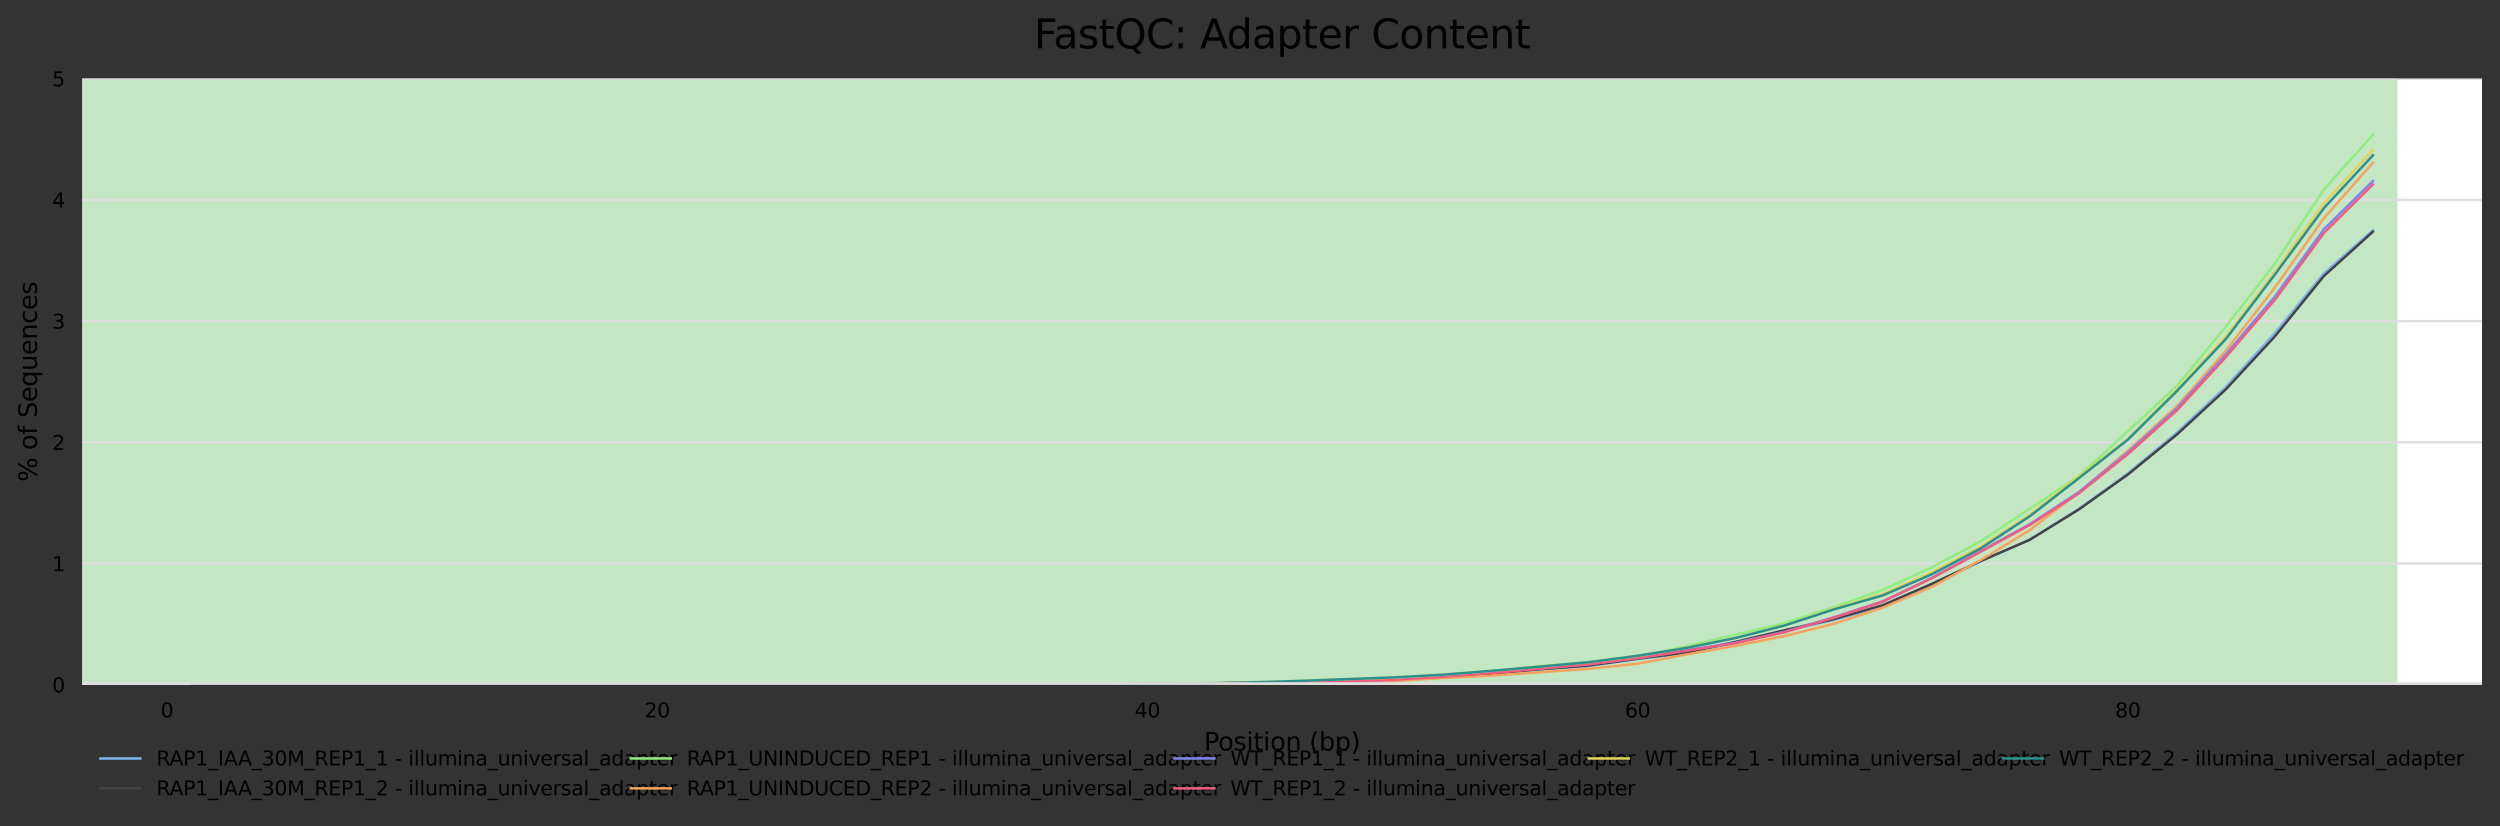 <?xml version="1.0" encoding="utf-8" standalone="no"?>
<!DOCTYPE svg PUBLIC "-//W3C//DTD SVG 1.1//EN"
  "http://www.w3.org/Graphics/SVG/1.1/DTD/svg11.dtd">
<svg xmlns:xlink="http://www.w3.org/1999/xlink" width="1000.358pt" height="330.542pt" viewBox="0 0 1000.358 330.542" xmlns="http://www.w3.org/2000/svg" version="1.1">
 <rect x="0" y="0" width="1000.358" height="330.542" fill="#333333" stroke="none"/>
 <defs>
  <style type="text/css">*{stroke-linejoin: round; stroke-linecap: butt}</style>
 </defs>
 <g id="figure_1">
  <g id="axes_1">
   <g id="patch_1">
    <path d="M 32.968 273.99 
L 993.158 273.99 
L 993.158 31.483 
L 32.968 31.483 
z
" style="fill: #ffffff"/>
   </g>
   <g id="patch_2">
    <path d="M 32.968 -696.039 
L 959.321 -696.039 
L 959.321 -4576.154 
L 32.968 -4576.154 
z
" clip-path="url(#p42fe4c95e1)" style="fill: #e6c3c3"/>
   </g>
   <g id="patch_3">
    <path d="M 32.968 31.483 
L 959.321 31.483 
L 959.321 -696.039 
L 32.968 -696.039 
z
" clip-path="url(#p42fe4c95e1)" style="fill: #e6dcc3"/>
   </g>
   <g id="patch_4">
    <path d="M 32.968 273.99 
L 959.321 273.99 
L 959.321 31.483 
L 32.968 31.483 
z
" clip-path="url(#p42fe4c95e1)" style="fill: #c3e6c3"/>
   </g>
   <g id="matplotlib.axis_1">
    <g id="xtick_1">
     <g id="text_1">
      <!-- 0 -->
      <g transform="translate(64.26 287.069) scale(0.08 -0.08)">
       <defs>
        <path id="DejaVuSans-30" d="M 2034 4250 
Q 1547 4250 1301 3770 
Q 1056 3291 1056 2328 
Q 1056 1369 1301 889 
Q 1547 409 2034 409 
Q 2525 409 2770 889 
Q 3016 1369 3016 2328 
Q 3016 3291 2770 3770 
Q 2525 4250 2034 4250 
z
M 2034 4750 
Q 2819 4750 3233 4129 
Q 3647 3509 3647 2328 
Q 3647 1150 3233 529 
Q 2819 -91 2034 -91 
Q 1250 -91 836 529 
Q 422 1150 422 2328 
Q 422 3509 836 4129 
Q 1250 4750 2034 4750 
z
" transform="scale(0.016)"/>
       </defs>
       <use xlink:href="#DejaVuSans-30"/>
      </g>
     </g>
    </g>
    <g id="xtick_2">
     <g id="text_2">
      <!-- 20 -->
      <g transform="translate(257.873 287.069) scale(0.08 -0.08)">
       <defs>
        <path id="DejaVuSans-32" d="M 1228 531 
L 3431 531 
L 3431 0 
L 469 0 
L 469 531 
Q 828 903 1448 1529 
Q 2069 2156 2228 2338 
Q 2531 2678 2651 2914 
Q 2772 3150 2772 3378 
Q 2772 3750 2511 3984 
Q 2250 4219 1831 4219 
Q 1534 4219 1204 4116 
Q 875 4013 500 3803 
L 500 4441 
Q 881 4594 1212 4672 
Q 1544 4750 1819 4750 
Q 2544 4750 2975 4387 
Q 3406 4025 3406 3419 
Q 3406 3131 3298 2873 
Q 3191 2616 2906 2266 
Q 2828 2175 2409 1742 
Q 1991 1309 1228 531 
z
" transform="scale(0.016)"/>
       </defs>
       <use xlink:href="#DejaVuSans-32"/>
       <use xlink:href="#DejaVuSans-30" x="63.623"/>
      </g>
     </g>
    </g>
    <g id="xtick_3">
     <g id="text_3">
      <!-- 40 -->
      <g transform="translate(454.03 287.069) scale(0.08 -0.08)">
       <defs>
        <path id="DejaVuSans-34" d="M 2419 4116 
L 825 1625 
L 2419 1625 
L 2419 4116 
z
M 2253 4666 
L 3047 4666 
L 3047 1625 
L 3713 1625 
L 3713 1100 
L 3047 1100 
L 3047 0 
L 2419 0 
L 2419 1100 
L 313 1100 
L 313 1709 
L 2253 4666 
z
" transform="scale(0.016)"/>
       </defs>
       <use xlink:href="#DejaVuSans-34"/>
       <use xlink:href="#DejaVuSans-30" x="63.623"/>
      </g>
     </g>
    </g>
    <g id="xtick_4">
     <g id="text_4">
      <!-- 60 -->
      <g transform="translate(650.187 287.069) scale(0.08 -0.08)">
       <defs>
        <path id="DejaVuSans-36" d="M 2113 2584 
Q 1688 2584 1439 2293 
Q 1191 2003 1191 1497 
Q 1191 994 1439 701 
Q 1688 409 2113 409 
Q 2538 409 2786 701 
Q 3034 994 3034 1497 
Q 3034 2003 2786 2293 
Q 2538 2584 2113 2584 
z
M 3366 4563 
L 3366 3988 
Q 3128 4100 2886 4159 
Q 2644 4219 2406 4219 
Q 1781 4219 1451 3797 
Q 1122 3375 1075 2522 
Q 1259 2794 1537 2939 
Q 1816 3084 2150 3084 
Q 2853 3084 3261 2657 
Q 3669 2231 3669 1497 
Q 3669 778 3244 343 
Q 2819 -91 2113 -91 
Q 1303 -91 875 529 
Q 447 1150 447 2328 
Q 447 3434 972 4092 
Q 1497 4750 2381 4750 
Q 2619 4750 2861 4703 
Q 3103 4656 3366 4563 
z
" transform="scale(0.016)"/>
       </defs>
       <use xlink:href="#DejaVuSans-36"/>
       <use xlink:href="#DejaVuSans-30" x="63.623"/>
      </g>
     </g>
    </g>
    <g id="xtick_5">
     <g id="text_5">
      <!-- 80 -->
      <g transform="translate(846.344 287.069) scale(0.08 -0.08)">
       <defs>
        <path id="DejaVuSans-38" d="M 2034 2216 
Q 1584 2216 1326 1975 
Q 1069 1734 1069 1313 
Q 1069 891 1326 650 
Q 1584 409 2034 409 
Q 2484 409 2743 651 
Q 3003 894 3003 1313 
Q 3003 1734 2745 1975 
Q 2488 2216 2034 2216 
z
M 1403 2484 
Q 997 2584 770 2862 
Q 544 3141 544 3541 
Q 544 4100 942 4425 
Q 1341 4750 2034 4750 
Q 2731 4750 3128 4425 
Q 3525 4100 3525 3541 
Q 3525 3141 3298 2862 
Q 3072 2584 2669 2484 
Q 3125 2378 3379 2068 
Q 3634 1759 3634 1313 
Q 3634 634 3220 271 
Q 2806 -91 2034 -91 
Q 1263 -91 848 271 
Q 434 634 434 1313 
Q 434 1759 690 2068 
Q 947 2378 1403 2484 
z
M 1172 3481 
Q 1172 3119 1398 2916 
Q 1625 2713 2034 2713 
Q 2441 2713 2670 2916 
Q 2900 3119 2900 3481 
Q 2900 3844 2670 4047 
Q 2441 4250 2034 4250 
Q 1625 4250 1398 4047 
Q 1172 3844 1172 3481 
z
" transform="scale(0.016)"/>
       </defs>
       <use xlink:href="#DejaVuSans-38"/>
       <use xlink:href="#DejaVuSans-30" x="63.623"/>
      </g>
     </g>
    </g>
    <g id="text_6">
     <!-- Position (bp) -->
     <g transform="translate(481.76 300.331) scale(0.1 -0.1)">
      <defs>
       <path id="DejaVuSans-50" d="M 1259 4147 
L 1259 2394 
L 2053 2394 
Q 2494 2394 2734 2622 
Q 2975 2850 2975 3272 
Q 2975 3691 2734 3919 
Q 2494 4147 2053 4147 
L 1259 4147 
z
M 628 4666 
L 2053 4666 
Q 2838 4666 3239 4311 
Q 3641 3956 3641 3272 
Q 3641 2581 3239 2228 
Q 2838 1875 2053 1875 
L 1259 1875 
L 1259 0 
L 628 0 
L 628 4666 
z
" transform="scale(0.016)"/>
       <path id="DejaVuSans-6f" d="M 1959 3097 
Q 1497 3097 1228 2736 
Q 959 2375 959 1747 
Q 959 1119 1226 758 
Q 1494 397 1959 397 
Q 2419 397 2687 759 
Q 2956 1122 2956 1747 
Q 2956 2369 2687 2733 
Q 2419 3097 1959 3097 
z
M 1959 3584 
Q 2709 3584 3137 3096 
Q 3566 2609 3566 1747 
Q 3566 888 3137 398 
Q 2709 -91 1959 -91 
Q 1206 -91 779 398 
Q 353 888 353 1747 
Q 353 2609 779 3096 
Q 1206 3584 1959 3584 
z
" transform="scale(0.016)"/>
       <path id="DejaVuSans-73" d="M 2834 3397 
L 2834 2853 
Q 2591 2978 2328 3040 
Q 2066 3103 1784 3103 
Q 1356 3103 1142 2972 
Q 928 2841 928 2578 
Q 928 2378 1081 2264 
Q 1234 2150 1697 2047 
L 1894 2003 
Q 2506 1872 2764 1633 
Q 3022 1394 3022 966 
Q 3022 478 2636 193 
Q 2250 -91 1575 -91 
Q 1294 -91 989 -36 
Q 684 19 347 128 
L 347 722 
Q 666 556 975 473 
Q 1284 391 1588 391 
Q 1994 391 2212 530 
Q 2431 669 2431 922 
Q 2431 1156 2273 1281 
Q 2116 1406 1581 1522 
L 1381 1569 
Q 847 1681 609 1914 
Q 372 2147 372 2553 
Q 372 3047 722 3315 
Q 1072 3584 1716 3584 
Q 2034 3584 2315 3537 
Q 2597 3491 2834 3397 
z
" transform="scale(0.016)"/>
       <path id="DejaVuSans-69" d="M 603 3500 
L 1178 3500 
L 1178 0 
L 603 0 
L 603 3500 
z
M 603 4863 
L 1178 4863 
L 1178 4134 
L 603 4134 
L 603 4863 
z
" transform="scale(0.016)"/>
       <path id="DejaVuSans-74" d="M 1172 4494 
L 1172 3500 
L 2356 3500 
L 2356 3053 
L 1172 3053 
L 1172 1153 
Q 1172 725 1289 603 
Q 1406 481 1766 481 
L 2356 481 
L 2356 0 
L 1766 0 
Q 1100 0 847 248 
Q 594 497 594 1153 
L 594 3053 
L 172 3053 
L 172 3500 
L 594 3500 
L 594 4494 
L 1172 4494 
z
" transform="scale(0.016)"/>
       <path id="DejaVuSans-6e" d="M 3513 2113 
L 3513 0 
L 2938 0 
L 2938 2094 
Q 2938 2591 2744 2837 
Q 2550 3084 2163 3084 
Q 1697 3084 1428 2787 
Q 1159 2491 1159 1978 
L 1159 0 
L 581 0 
L 581 3500 
L 1159 3500 
L 1159 2956 
Q 1366 3272 1645 3428 
Q 1925 3584 2291 3584 
Q 2894 3584 3203 3211 
Q 3513 2838 3513 2113 
z
" transform="scale(0.016)"/>
       <path id="DejaVuSans-20" transform="scale(0.016)"/>
       <path id="DejaVuSans-28" d="M 1984 4856 
Q 1566 4138 1362 3434 
Q 1159 2731 1159 2009 
Q 1159 1288 1364 580 
Q 1569 -128 1984 -844 
L 1484 -844 
Q 1016 -109 783 600 
Q 550 1309 550 2009 
Q 550 2706 781 3412 
Q 1013 4119 1484 4856 
L 1984 4856 
z
" transform="scale(0.016)"/>
       <path id="DejaVuSans-62" d="M 3116 1747 
Q 3116 2381 2855 2742 
Q 2594 3103 2138 3103 
Q 1681 3103 1420 2742 
Q 1159 2381 1159 1747 
Q 1159 1113 1420 752 
Q 1681 391 2138 391 
Q 2594 391 2855 752 
Q 3116 1113 3116 1747 
z
M 1159 2969 
Q 1341 3281 1617 3432 
Q 1894 3584 2278 3584 
Q 2916 3584 3314 3078 
Q 3713 2572 3713 1747 
Q 3713 922 3314 415 
Q 2916 -91 2278 -91 
Q 1894 -91 1617 61 
Q 1341 213 1159 525 
L 1159 0 
L 581 0 
L 581 4863 
L 1159 4863 
L 1159 2969 
z
" transform="scale(0.016)"/>
       <path id="DejaVuSans-70" d="M 1159 525 
L 1159 -1331 
L 581 -1331 
L 581 3500 
L 1159 3500 
L 1159 2969 
Q 1341 3281 1617 3432 
Q 1894 3584 2278 3584 
Q 2916 3584 3314 3078 
Q 3713 2572 3713 1747 
Q 3713 922 3314 415 
Q 2916 -91 2278 -91 
Q 1894 -91 1617 61 
Q 1341 213 1159 525 
z
M 3116 1747 
Q 3116 2381 2855 2742 
Q 2594 3103 2138 3103 
Q 1681 3103 1420 2742 
Q 1159 2381 1159 1747 
Q 1159 1113 1420 752 
Q 1681 391 2138 391 
Q 2594 391 2855 752 
Q 3116 1113 3116 1747 
z
" transform="scale(0.016)"/>
       <path id="DejaVuSans-29" d="M 513 4856 
L 1013 4856 
Q 1481 4119 1714 3412 
Q 1947 2706 1947 2009 
Q 1947 1309 1714 600 
Q 1481 -109 1013 -844 
L 513 -844 
Q 928 -128 1133 580 
Q 1338 1288 1338 2009 
Q 1338 2731 1133 3434 
Q 928 4138 513 4856 
z
" transform="scale(0.016)"/>
      </defs>
      <use xlink:href="#DejaVuSans-50"/>
      <use xlink:href="#DejaVuSans-6f" x="56.678"/>
      <use xlink:href="#DejaVuSans-73" x="117.859"/>
      <use xlink:href="#DejaVuSans-69" x="169.959"/>
      <use xlink:href="#DejaVuSans-74" x="197.742"/>
      <use xlink:href="#DejaVuSans-69" x="236.951"/>
      <use xlink:href="#DejaVuSans-6f" x="264.734"/>
      <use xlink:href="#DejaVuSans-6e" x="325.916"/>
      <use xlink:href="#DejaVuSans-20" x="389.295"/>
      <use xlink:href="#DejaVuSans-28" x="421.082"/>
      <use xlink:href="#DejaVuSans-62" x="460.096"/>
      <use xlink:href="#DejaVuSans-70" x="523.572"/>
      <use xlink:href="#DejaVuSans-29" x="587.049"/>
     </g>
    </g>
   </g>
   <g id="matplotlib.axis_2">
    <g id="ytick_1">
     <g id="line2d_1">
      <path d="M 32.968 273.99 
L 993.158 273.99 
" clip-path="url(#p42fe4c95e1)" style="fill: none; stroke: #dedede; stroke-linecap: square"/>
     </g>
     <g id="text_7">
      <!-- 0 -->
      <g transform="translate(20.878 277.029) scale(0.08 -0.08)">
       <use xlink:href="#DejaVuSans-30"/>
      </g>
     </g>
    </g>
    <g id="ytick_2">
     <g id="line2d_2">
      <path d="M 32.968 225.489 
L 993.158 225.489 
" clip-path="url(#p42fe4c95e1)" style="fill: none; stroke: #dedede; stroke-linecap: square"/>
     </g>
     <g id="text_8">
      <!-- 1 -->
      <g transform="translate(20.878 228.528) scale(0.08 -0.08)">
       <defs>
        <path id="DejaVuSans-31" d="M 794 531 
L 1825 531 
L 1825 4091 
L 703 3866 
L 703 4441 
L 1819 4666 
L 2450 4666 
L 2450 531 
L 3481 531 
L 3481 0 
L 794 0 
L 794 531 
z
" transform="scale(0.016)"/>
       </defs>
       <use xlink:href="#DejaVuSans-31"/>
      </g>
     </g>
    </g>
    <g id="ytick_3">
     <g id="line2d_3">
      <path d="M 32.968 176.987 
L 993.158 176.987 
" clip-path="url(#p42fe4c95e1)" style="fill: none; stroke: #dedede; stroke-linecap: square"/>
     </g>
     <g id="text_9">
      <!-- 2 -->
      <g transform="translate(20.878 180.027) scale(0.08 -0.08)">
       <use xlink:href="#DejaVuSans-32"/>
      </g>
     </g>
    </g>
    <g id="ytick_4">
     <g id="line2d_4">
      <path d="M 32.968 128.486 
L 993.158 128.486 
" clip-path="url(#p42fe4c95e1)" style="fill: none; stroke: #dedede; stroke-linecap: square"/>
     </g>
     <g id="text_10">
      <!-- 3 -->
      <g transform="translate(20.878 131.525) scale(0.08 -0.08)">
       <defs>
        <path id="DejaVuSans-33" d="M 2597 2516 
Q 3050 2419 3304 2112 
Q 3559 1806 3559 1356 
Q 3559 666 3084 287 
Q 2609 -91 1734 -91 
Q 1441 -91 1130 -33 
Q 819 25 488 141 
L 488 750 
Q 750 597 1062 519 
Q 1375 441 1716 441 
Q 2309 441 2620 675 
Q 2931 909 2931 1356 
Q 2931 1769 2642 2001 
Q 2353 2234 1838 2234 
L 1294 2234 
L 1294 2753 
L 1863 2753 
Q 2328 2753 2575 2939 
Q 2822 3125 2822 3475 
Q 2822 3834 2567 4026 
Q 2313 4219 1838 4219 
Q 1578 4219 1281 4162 
Q 984 4106 628 3988 
L 628 4550 
Q 988 4650 1302 4700 
Q 1616 4750 1894 4750 
Q 2613 4750 3031 4423 
Q 3450 4097 3450 3541 
Q 3450 3153 3228 2886 
Q 3006 2619 2597 2516 
z
" transform="scale(0.016)"/>
       </defs>
       <use xlink:href="#DejaVuSans-33"/>
      </g>
     </g>
    </g>
    <g id="ytick_5">
     <g id="line2d_5">
      <path d="M 32.968 79.984 
L 993.158 79.984 
" clip-path="url(#p42fe4c95e1)" style="fill: none; stroke: #dedede; stroke-linecap: square"/>
     </g>
     <g id="text_11">
      <!-- 4 -->
      <g transform="translate(20.878 83.024) scale(0.08 -0.08)">
       <use xlink:href="#DejaVuSans-34"/>
      </g>
     </g>
    </g>
    <g id="ytick_6">
     <g id="line2d_6">
      <path d="M 32.968 31.483 
L 993.158 31.483 
" clip-path="url(#p42fe4c95e1)" style="fill: none; stroke: #dedede; stroke-linecap: square"/>
     </g>
     <g id="text_12">
      <!-- 5 -->
      <g transform="translate(20.878 34.522) scale(0.08 -0.08)">
       <defs>
        <path id="DejaVuSans-35" d="M 691 4666 
L 3169 4666 
L 3169 4134 
L 1269 4134 
L 1269 2991 
Q 1406 3038 1543 3061 
Q 1681 3084 1819 3084 
Q 2600 3084 3056 2656 
Q 3513 2228 3513 1497 
Q 3513 744 3044 326 
Q 2575 -91 1722 -91 
Q 1428 -91 1123 -41 
Q 819 9 494 109 
L 494 744 
Q 775 591 1075 516 
Q 1375 441 1709 441 
Q 2250 441 2565 725 
Q 2881 1009 2881 1497 
Q 2881 1984 2565 2268 
Q 2250 2553 1709 2553 
Q 1456 2553 1204 2497 
Q 953 2441 691 2322 
L 691 4666 
z
" transform="scale(0.016)"/>
       </defs>
       <use xlink:href="#DejaVuSans-35"/>
      </g>
     </g>
    </g>
    <g id="text_13">
     <!-- % of Sequences -->
     <g transform="translate(14.798 192.754) rotate(-90) scale(0.1 -0.1)">
      <defs>
       <path id="DejaVuSans-25" d="M 4653 2053 
Q 4381 2053 4226 1822 
Q 4072 1591 4072 1178 
Q 4072 772 4226 539 
Q 4381 306 4653 306 
Q 4919 306 5073 539 
Q 5228 772 5228 1178 
Q 5228 1588 5073 1820 
Q 4919 2053 4653 2053 
z
M 4653 2450 
Q 5147 2450 5437 2106 
Q 5728 1763 5728 1178 
Q 5728 594 5436 251 
Q 5144 -91 4653 -91 
Q 4153 -91 3862 251 
Q 3572 594 3572 1178 
Q 3572 1766 3864 2108 
Q 4156 2450 4653 2450 
z
M 1428 4353 
Q 1159 4353 1004 4120 
Q 850 3888 850 3481 
Q 850 3069 1003 2837 
Q 1156 2606 1428 2606 
Q 1700 2606 1854 2837 
Q 2009 3069 2009 3481 
Q 2009 3884 1853 4118 
Q 1697 4353 1428 4353 
z
M 4250 4750 
L 4750 4750 
L 1831 -91 
L 1331 -91 
L 4250 4750 
z
M 1428 4750 
Q 1922 4750 2215 4408 
Q 2509 4066 2509 3481 
Q 2509 2891 2217 2550 
Q 1925 2209 1428 2209 
Q 931 2209 642 2551 
Q 353 2894 353 3481 
Q 353 4063 643 4406 
Q 934 4750 1428 4750 
z
" transform="scale(0.016)"/>
       <path id="DejaVuSans-66" d="M 2375 4863 
L 2375 4384 
L 1825 4384 
Q 1516 4384 1395 4259 
Q 1275 4134 1275 3809 
L 1275 3500 
L 2222 3500 
L 2222 3053 
L 1275 3053 
L 1275 0 
L 697 0 
L 697 3053 
L 147 3053 
L 147 3500 
L 697 3500 
L 697 3744 
Q 697 4328 969 4595 
Q 1241 4863 1831 4863 
L 2375 4863 
z
" transform="scale(0.016)"/>
       <path id="DejaVuSans-53" d="M 3425 4513 
L 3425 3897 
Q 3066 4069 2747 4153 
Q 2428 4238 2131 4238 
Q 1616 4238 1336 4038 
Q 1056 3838 1056 3469 
Q 1056 3159 1242 3001 
Q 1428 2844 1947 2747 
L 2328 2669 
Q 3034 2534 3370 2195 
Q 3706 1856 3706 1288 
Q 3706 609 3251 259 
Q 2797 -91 1919 -91 
Q 1588 -91 1214 -16 
Q 841 59 441 206 
L 441 856 
Q 825 641 1194 531 
Q 1563 422 1919 422 
Q 2459 422 2753 634 
Q 3047 847 3047 1241 
Q 3047 1584 2836 1778 
Q 2625 1972 2144 2069 
L 1759 2144 
Q 1053 2284 737 2584 
Q 422 2884 422 3419 
Q 422 4038 858 4394 
Q 1294 4750 2059 4750 
Q 2388 4750 2728 4690 
Q 3069 4631 3425 4513 
z
" transform="scale(0.016)"/>
       <path id="DejaVuSans-65" d="M 3597 1894 
L 3597 1613 
L 953 1613 
Q 991 1019 1311 708 
Q 1631 397 2203 397 
Q 2534 397 2845 478 
Q 3156 559 3463 722 
L 3463 178 
Q 3153 47 2828 -22 
Q 2503 -91 2169 -91 
Q 1331 -91 842 396 
Q 353 884 353 1716 
Q 353 2575 817 3079 
Q 1281 3584 2069 3584 
Q 2775 3584 3186 3129 
Q 3597 2675 3597 1894 
z
M 3022 2063 
Q 3016 2534 2758 2815 
Q 2500 3097 2075 3097 
Q 1594 3097 1305 2825 
Q 1016 2553 972 2059 
L 3022 2063 
z
" transform="scale(0.016)"/>
       <path id="DejaVuSans-71" d="M 947 1747 
Q 947 1113 1208 752 
Q 1469 391 1925 391 
Q 2381 391 2643 752 
Q 2906 1113 2906 1747 
Q 2906 2381 2643 2742 
Q 2381 3103 1925 3103 
Q 1469 3103 1208 2742 
Q 947 2381 947 1747 
z
M 2906 525 
Q 2725 213 2448 61 
Q 2172 -91 1784 -91 
Q 1150 -91 751 415 
Q 353 922 353 1747 
Q 353 2572 751 3078 
Q 1150 3584 1784 3584 
Q 2172 3584 2448 3432 
Q 2725 3281 2906 2969 
L 2906 3500 
L 3481 3500 
L 3481 -1331 
L 2906 -1331 
L 2906 525 
z
" transform="scale(0.016)"/>
       <path id="DejaVuSans-75" d="M 544 1381 
L 544 3500 
L 1119 3500 
L 1119 1403 
Q 1119 906 1312 657 
Q 1506 409 1894 409 
Q 2359 409 2629 706 
Q 2900 1003 2900 1516 
L 2900 3500 
L 3475 3500 
L 3475 0 
L 2900 0 
L 2900 538 
Q 2691 219 2414 64 
Q 2138 -91 1772 -91 
Q 1169 -91 856 284 
Q 544 659 544 1381 
z
M 1991 3584 
L 1991 3584 
z
" transform="scale(0.016)"/>
       <path id="DejaVuSans-63" d="M 3122 3366 
L 3122 2828 
Q 2878 2963 2633 3030 
Q 2388 3097 2138 3097 
Q 1578 3097 1268 2742 
Q 959 2388 959 1747 
Q 959 1106 1268 751 
Q 1578 397 2138 397 
Q 2388 397 2633 464 
Q 2878 531 3122 666 
L 3122 134 
Q 2881 22 2623 -34 
Q 2366 -91 2075 -91 
Q 1284 -91 818 406 
Q 353 903 353 1747 
Q 353 2603 823 3093 
Q 1294 3584 2113 3584 
Q 2378 3584 2631 3529 
Q 2884 3475 3122 3366 
z
" transform="scale(0.016)"/>
      </defs>
      <use xlink:href="#DejaVuSans-25"/>
      <use xlink:href="#DejaVuSans-20" x="95.02"/>
      <use xlink:href="#DejaVuSans-6f" x="126.807"/>
      <use xlink:href="#DejaVuSans-66" x="187.988"/>
      <use xlink:href="#DejaVuSans-20" x="223.193"/>
      <use xlink:href="#DejaVuSans-53" x="254.98"/>
      <use xlink:href="#DejaVuSans-65" x="318.457"/>
      <use xlink:href="#DejaVuSans-71" x="379.98"/>
      <use xlink:href="#DejaVuSans-75" x="443.457"/>
      <use xlink:href="#DejaVuSans-65" x="506.836"/>
      <use xlink:href="#DejaVuSans-6e" x="568.359"/>
      <use xlink:href="#DejaVuSans-63" x="631.738"/>
      <use xlink:href="#DejaVuSans-65" x="686.719"/>
      <use xlink:href="#DejaVuSans-73" x="748.242"/>
     </g>
    </g>
   </g>
   <g id="line2d_7">
    <path d="M 76.613 273.99 
L 86.421 273.99 
L 96.229 273.99 
L 106.037 273.99 
L 115.845 273.99 
L 125.652 273.99 
L 135.46 273.99 
L 145.268 273.99 
L 155.076 273.99 
L 164.884 273.99 
L 184.5 273.99 
L 204.115 273.99 
L 223.731 273.99 
L 243.347 273.99 
L 262.963 273.99 
L 282.578 273.99 
L 302.194 273.99 
L 321.81 273.99 
L 341.425 273.99 
L 361.041 273.99 
L 380.657 273.99 
L 400.273 273.99 
L 419.888 273.99 
L 439.504 273.99 
L 459.12 273.893 
L 478.736 273.651 
L 498.351 273.214 
L 517.967 272.972 
L 537.583 272.681 
L 557.199 271.953 
L 576.814 271.128 
L 596.43 269.673 
L 616.046 267.879 
L 635.661 266.472 
L 655.277 263.708 
L 674.893 261.38 
L 694.509 257.112 
L 714.124 252.455 
L 733.74 248.09 
L 753.356 242.658 
L 772.972 233.831 
L 792.587 224.664 
L 812.203 215.934 
L 831.819 203.663 
L 851.434 189.404 
L 871.05 173.107 
L 890.666 154.774 
L 910.282 133.239 
L 929.897 109.376 
L 949.513 92.11 
" clip-path="url(#p42fe4c95e1)" style="fill: none; stroke: #7cb5ec; stroke-linecap: square"/>
   </g>
   <g id="line2d_8">
    <path d="M 76.613 273.99 
L 86.421 273.99 
L 96.229 273.99 
L 106.037 273.99 
L 115.845 273.99 
L 125.652 273.99 
L 135.46 273.99 
L 145.268 273.99 
L 155.076 273.99 
L 164.884 273.99 
L 184.5 273.99 
L 204.115 273.99 
L 223.731 273.99 
L 243.347 273.99 
L 262.963 273.99 
L 282.578 273.99 
L 302.194 273.99 
L 321.81 273.99 
L 341.425 273.99 
L 361.041 273.99 
L 380.657 273.99 
L 400.273 273.99 
L 419.888 273.99 
L 439.504 273.99 
L 459.12 273.893 
L 478.736 273.651 
L 498.351 273.214 
L 517.967 272.972 
L 537.583 272.681 
L 557.199 271.953 
L 576.814 271.08 
L 596.43 269.576 
L 616.046 267.782 
L 635.661 266.327 
L 655.277 263.562 
L 674.893 261.089 
L 694.509 256.821 
L 714.124 252.164 
L 733.74 247.751 
L 753.356 242.173 
L 772.972 233.637 
L 792.587 224.47 
L 812.203 215.982 
L 831.819 203.857 
L 851.434 189.889 
L 871.05 173.883 
L 890.666 155.792 
L 910.282 134.597 
L 929.897 110.443 
L 949.513 92.692 
" clip-path="url(#p42fe4c95e1)" style="fill: none; stroke: #434348; stroke-linecap: square"/>
   </g>
   <g id="line2d_9">
    <path d="M 76.613 273.99 
L 86.421 273.99 
L 96.229 273.99 
L 106.037 273.99 
L 115.845 273.99 
L 125.652 273.99 
L 135.46 273.99 
L 145.268 273.99 
L 155.076 273.99 
L 164.884 273.99 
L 184.5 273.99 
L 204.115 273.99 
L 223.731 273.99 
L 243.347 273.99 
L 262.963 273.99 
L 282.578 273.99 
L 302.194 273.99 
L 321.81 273.99 
L 341.425 273.99 
L 361.041 273.99 
L 380.657 273.99 
L 400.273 273.99 
L 419.888 273.99 
L 439.504 273.893 
L 459.12 273.845 
L 478.736 273.554 
L 498.351 273.311 
L 517.967 272.972 
L 537.583 272.39 
L 557.199 271.468 
L 576.814 270.401 
L 596.43 268.752 
L 616.046 266.569 
L 635.661 264.969 
L 655.277 262.932 
L 674.893 258.567 
L 694.509 253.91 
L 714.124 249.351 
L 733.74 242.998 
L 753.356 236.062 
L 772.972 227.041 
L 792.587 216.564 
L 812.203 203.566 
L 831.819 190.519 
L 851.434 172.574 
L 871.05 154.483 
L 890.666 130.668 
L 910.282 105.496 
L 929.897 75.813 
L 949.513 53.891 
" clip-path="url(#p42fe4c95e1)" style="fill: none; stroke: #90ed7d; stroke-linecap: square"/>
   </g>
   <g id="line2d_10">
    <path d="M 76.613 273.99 
L 86.421 273.99 
L 96.229 273.99 
L 106.037 273.99 
L 115.845 273.99 
L 125.652 273.99 
L 135.46 273.99 
L 145.268 273.99 
L 155.076 273.99 
L 164.884 273.99 
L 184.5 273.99 
L 204.115 273.99 
L 223.731 273.99 
L 243.347 273.99 
L 262.963 273.99 
L 282.578 273.99 
L 302.194 273.99 
L 321.81 273.99 
L 341.425 273.99 
L 361.041 273.99 
L 380.657 273.99 
L 400.273 273.99 
L 419.888 273.99 
L 439.504 273.99 
L 459.12 273.966 
L 478.736 273.699 
L 498.351 273.554 
L 517.967 273.384 
L 537.583 272.972 
L 557.199 272.511 
L 576.814 271.371 
L 596.43 270.352 
L 616.046 269.019 
L 635.661 267.636 
L 655.277 265.575 
L 674.893 261.865 
L 694.509 258.421 
L 714.124 254.468 
L 733.74 249.618 
L 753.356 243.143 
L 772.972 234.849 
L 792.587 224.082 
L 812.203 212.126 
L 831.819 196.946 
L 851.434 180.334 
L 871.05 162.582 
L 890.666 140.32 
L 910.282 115.051 
L 929.897 87.308 
L 949.513 65.094 
" clip-path="url(#p42fe4c95e1)" style="fill: none; stroke: #f7a35c; stroke-linecap: square"/>
   </g>
   <g id="line2d_11">
    <path d="M 76.613 273.99 
L 86.421 273.99 
L 96.229 273.99 
L 106.037 273.99 
L 115.845 273.99 
L 125.652 273.99 
L 135.46 273.99 
L 145.268 273.99 
L 155.076 273.99 
L 164.884 273.99 
L 184.5 273.99 
L 204.115 273.99 
L 223.731 273.99 
L 243.347 273.99 
L 262.963 273.99 
L 282.578 273.99 
L 302.194 273.99 
L 321.81 273.99 
L 341.425 273.99 
L 361.041 273.99 
L 380.657 273.99 
L 400.273 273.99 
L 419.888 273.942 
L 439.504 273.869 
L 459.12 273.602 
L 478.736 273.481 
L 498.351 273.214 
L 517.967 272.996 
L 537.583 272.656 
L 557.199 271.929 
L 576.814 270.619 
L 596.43 269.164 
L 616.046 267.418 
L 635.661 265.745 
L 655.277 263.223 
L 674.893 260.143 
L 694.509 257.136 
L 714.124 252.771 
L 733.74 247.023 
L 753.356 240.621 
L 772.972 231.285 
L 792.587 220.493 
L 812.203 209.75 
L 831.819 196.921 
L 851.434 181.037 
L 871.05 163.358 
L 890.666 141.824 
L 910.282 118.664 
L 929.897 91.77 
L 949.513 72.418 
" clip-path="url(#p42fe4c95e1)" style="fill: none; stroke: #8085e9; stroke-linecap: square"/>
   </g>
   <g id="line2d_12">
    <path d="M 76.613 273.99 
L 86.421 273.99 
L 96.229 273.99 
L 106.037 273.99 
L 115.845 273.99 
L 125.652 273.99 
L 135.46 273.99 
L 145.268 273.99 
L 155.076 273.99 
L 164.884 273.99 
L 184.5 273.99 
L 204.115 273.99 
L 223.731 273.99 
L 243.347 273.99 
L 262.963 273.99 
L 282.578 273.99 
L 302.194 273.99 
L 321.81 273.99 
L 341.425 273.99 
L 361.041 273.99 
L 380.657 273.99 
L 400.273 273.99 
L 419.888 273.942 
L 439.504 273.869 
L 459.12 273.602 
L 478.736 273.505 
L 498.351 273.263 
L 517.967 273.044 
L 537.583 272.705 
L 557.199 272.05 
L 576.814 270.813 
L 596.43 269.358 
L 616.046 267.588 
L 635.661 265.842 
L 655.277 263.368 
L 674.893 260.385 
L 694.509 257.33 
L 714.124 252.965 
L 733.74 247.169 
L 753.356 240.767 
L 772.972 231.382 
L 792.587 220.76 
L 812.203 210.065 
L 831.819 197.431 
L 851.434 181.74 
L 871.05 164.231 
L 890.666 142.866 
L 910.282 119.974 
L 929.897 93.225 
L 949.513 73.776 
" clip-path="url(#p42fe4c95e1)" style="fill: none; stroke: #f15c80; stroke-linecap: square"/>
   </g>
   <g id="line2d_13">
    <path d="M 76.613 273.99 
L 86.421 273.99 
L 96.229 273.99 
L 106.037 273.99 
L 115.845 273.99 
L 125.652 273.99 
L 135.46 273.99 
L 145.268 273.99 
L 155.076 273.99 
L 164.884 273.99 
L 184.5 273.99 
L 204.115 273.99 
L 223.731 273.99 
L 243.347 273.99 
L 262.963 273.99 
L 282.578 273.99 
L 302.194 273.99 
L 321.81 273.99 
L 341.425 273.99 
L 361.041 273.99 
L 380.657 273.99 
L 400.273 273.99 
L 419.888 273.99 
L 439.504 273.99 
L 459.12 273.748 
L 478.736 273.554 
L 498.351 273.117 
L 517.967 272.535 
L 537.583 271.807 
L 557.199 271.177 
L 576.814 270.061 
L 596.43 268.461 
L 616.046 266.763 
L 635.661 264.969 
L 655.277 262.495 
L 674.893 259.149 
L 694.509 255.22 
L 714.124 250.224 
L 733.74 243.628 
L 753.356 237.711 
L 772.972 229.029 
L 792.587 218.698 
L 812.203 205.943 
L 831.819 190.616 
L 851.434 175.629 
L 871.05 155.986 
L 890.666 134.694 
L 910.282 108.843 
L 929.897 81.294 
L 949.513 60.002 
" clip-path="url(#p42fe4c95e1)" style="fill: none; stroke: #e4d354; stroke-linecap: square"/>
   </g>
   <g id="line2d_14">
    <path d="M 76.613 273.99 
L 86.421 273.99 
L 96.229 273.99 
L 106.037 273.99 
L 115.845 273.99 
L 125.652 273.99 
L 135.46 273.99 
L 145.268 273.99 
L 155.076 273.99 
L 164.884 273.99 
L 184.5 273.99 
L 204.115 273.99 
L 223.731 273.99 
L 243.347 273.99 
L 262.963 273.99 
L 282.578 273.99 
L 302.194 273.99 
L 321.81 273.99 
L 341.425 273.99 
L 361.041 273.99 
L 380.657 273.99 
L 400.273 273.99 
L 419.888 273.99 
L 439.504 273.99 
L 459.12 273.748 
L 478.736 273.554 
L 498.351 273.117 
L 517.967 272.535 
L 537.583 271.807 
L 557.199 271.08 
L 576.814 270.013 
L 596.43 268.461 
L 616.046 266.763 
L 635.661 264.969 
L 655.277 262.398 
L 674.893 259.246 
L 694.509 255.269 
L 714.124 250.273 
L 733.74 243.871 
L 753.356 238.244 
L 772.972 229.805 
L 792.587 219.426 
L 812.203 206.573 
L 831.819 191.344 
L 851.434 175.92 
L 871.05 156.52 
L 890.666 135.664 
L 910.282 109.861 
L 929.897 83.282 
L 949.513 62.136 
" clip-path="url(#p42fe4c95e1)" style="fill: none; stroke: #2b908f; stroke-linecap: square"/>
   </g>
   <g id="line2d_15">
    <path d="M 32.968 273.99 
L 993.158 273.99 
" clip-path="url(#p42fe4c95e1)" style="fill: none; stroke: #dedede; stroke-width: 2; stroke-linecap: square"/>
   </g>
   <g id="text_14">
    <!-- FastQC: Adapter Content -->
    <g transform="translate(413.766 19.358) scale(0.16 -0.16)">
     <defs>
      <path id="DejaVuSans-46" d="M 628 4666 
L 3309 4666 
L 3309 4134 
L 1259 4134 
L 1259 2759 
L 3109 2759 
L 3109 2228 
L 1259 2228 
L 1259 0 
L 628 0 
L 628 4666 
z
" transform="scale(0.016)"/>
      <path id="DejaVuSans-61" d="M 2194 1759 
Q 1497 1759 1228 1600 
Q 959 1441 959 1056 
Q 959 750 1161 570 
Q 1363 391 1709 391 
Q 2188 391 2477 730 
Q 2766 1069 2766 1631 
L 2766 1759 
L 2194 1759 
z
M 3341 1997 
L 3341 0 
L 2766 0 
L 2766 531 
Q 2569 213 2275 61 
Q 1981 -91 1556 -91 
Q 1019 -91 701 211 
Q 384 513 384 1019 
Q 384 1609 779 1909 
Q 1175 2209 1959 2209 
L 2766 2209 
L 2766 2266 
Q 2766 2663 2505 2880 
Q 2244 3097 1772 3097 
Q 1472 3097 1187 3025 
Q 903 2953 641 2809 
L 641 3341 
Q 956 3463 1253 3523 
Q 1550 3584 1831 3584 
Q 2591 3584 2966 3190 
Q 3341 2797 3341 1997 
z
" transform="scale(0.016)"/>
      <path id="DejaVuSans-51" d="M 2522 4238 
Q 1834 4238 1429 3725 
Q 1025 3213 1025 2328 
Q 1025 1447 1429 934 
Q 1834 422 2522 422 
Q 3209 422 3611 934 
Q 4013 1447 4013 2328 
Q 4013 3213 3611 3725 
Q 3209 4238 2522 4238 
z
M 3406 84 
L 4238 -825 
L 3475 -825 
L 2784 -78 
Q 2681 -84 2626 -87 
Q 2572 -91 2522 -91 
Q 1538 -91 948 567 
Q 359 1225 359 2328 
Q 359 3434 948 4092 
Q 1538 4750 2522 4750 
Q 3503 4750 4090 4092 
Q 4678 3434 4678 2328 
Q 4678 1516 4351 937 
Q 4025 359 3406 84 
z
" transform="scale(0.016)"/>
      <path id="DejaVuSans-43" d="M 4122 4306 
L 4122 3641 
Q 3803 3938 3442 4084 
Q 3081 4231 2675 4231 
Q 1875 4231 1450 3742 
Q 1025 3253 1025 2328 
Q 1025 1406 1450 917 
Q 1875 428 2675 428 
Q 3081 428 3442 575 
Q 3803 722 4122 1019 
L 4122 359 
Q 3791 134 3420 21 
Q 3050 -91 2638 -91 
Q 1578 -91 968 557 
Q 359 1206 359 2328 
Q 359 3453 968 4101 
Q 1578 4750 2638 4750 
Q 3056 4750 3426 4639 
Q 3797 4528 4122 4306 
z
" transform="scale(0.016)"/>
      <path id="DejaVuSans-3a" d="M 750 794 
L 1409 794 
L 1409 0 
L 750 0 
L 750 794 
z
M 750 3309 
L 1409 3309 
L 1409 2516 
L 750 2516 
L 750 3309 
z
" transform="scale(0.016)"/>
      <path id="DejaVuSans-41" d="M 2188 4044 
L 1331 1722 
L 3047 1722 
L 2188 4044 
z
M 1831 4666 
L 2547 4666 
L 4325 0 
L 3669 0 
L 3244 1197 
L 1141 1197 
L 716 0 
L 50 0 
L 1831 4666 
z
" transform="scale(0.016)"/>
      <path id="DejaVuSans-64" d="M 2906 2969 
L 2906 4863 
L 3481 4863 
L 3481 0 
L 2906 0 
L 2906 525 
Q 2725 213 2448 61 
Q 2172 -91 1784 -91 
Q 1150 -91 751 415 
Q 353 922 353 1747 
Q 353 2572 751 3078 
Q 1150 3584 1784 3584 
Q 2172 3584 2448 3432 
Q 2725 3281 2906 2969 
z
M 947 1747 
Q 947 1113 1208 752 
Q 1469 391 1925 391 
Q 2381 391 2643 752 
Q 2906 1113 2906 1747 
Q 2906 2381 2643 2742 
Q 2381 3103 1925 3103 
Q 1469 3103 1208 2742 
Q 947 2381 947 1747 
z
" transform="scale(0.016)"/>
      <path id="DejaVuSans-72" d="M 2631 2963 
Q 2534 3019 2420 3045 
Q 2306 3072 2169 3072 
Q 1681 3072 1420 2755 
Q 1159 2438 1159 1844 
L 1159 0 
L 581 0 
L 581 3500 
L 1159 3500 
L 1159 2956 
Q 1341 3275 1631 3429 
Q 1922 3584 2338 3584 
Q 2397 3584 2469 3576 
Q 2541 3569 2628 3553 
L 2631 2963 
z
" transform="scale(0.016)"/>
     </defs>
     <use xlink:href="#DejaVuSans-46"/>
     <use xlink:href="#DejaVuSans-61" x="48.395"/>
     <use xlink:href="#DejaVuSans-73" x="109.674"/>
     <use xlink:href="#DejaVuSans-74" x="161.773"/>
     <use xlink:href="#DejaVuSans-51" x="200.982"/>
     <use xlink:href="#DejaVuSans-43" x="279.693"/>
     <use xlink:href="#DejaVuSans-3a" x="349.518"/>
     <use xlink:href="#DejaVuSans-20" x="383.209"/>
     <use xlink:href="#DejaVuSans-41" x="414.996"/>
     <use xlink:href="#DejaVuSans-64" x="481.654"/>
     <use xlink:href="#DejaVuSans-61" x="545.131"/>
     <use xlink:href="#DejaVuSans-70" x="606.41"/>
     <use xlink:href="#DejaVuSans-74" x="669.887"/>
     <use xlink:href="#DejaVuSans-65" x="709.096"/>
     <use xlink:href="#DejaVuSans-72" x="770.619"/>
     <use xlink:href="#DejaVuSans-20" x="811.732"/>
     <use xlink:href="#DejaVuSans-43" x="843.52"/>
     <use xlink:href="#DejaVuSans-6f" x="913.344"/>
     <use xlink:href="#DejaVuSans-6e" x="974.525"/>
     <use xlink:href="#DejaVuSans-74" x="1037.904"/>
     <use xlink:href="#DejaVuSans-65" x="1077.113"/>
     <use xlink:href="#DejaVuSans-6e" x="1138.637"/>
     <use xlink:href="#DejaVuSans-74" x="1202.016"/>
    </g>
   </g>
   <g id="legend_1">
    <g id="line2d_16">
     <path d="M 40.168 303.49 
L 48.168 303.49 
L 56.168 303.49 
" style="fill: none; stroke: #7cb5ec; stroke-linecap: square"/>
    </g>
    <g id="text_15">
     <!-- RAP1_IAA_30M_REP1_1 - illumina_universal_adapter -->
     <g transform="translate(62.568 306.29) scale(0.08 -0.08)">
      <defs>
       <path id="DejaVuSans-52" d="M 2841 2188 
Q 3044 2119 3236 1894 
Q 3428 1669 3622 1275 
L 4263 0 
L 3584 0 
L 2988 1197 
Q 2756 1666 2539 1819 
Q 2322 1972 1947 1972 
L 1259 1972 
L 1259 0 
L 628 0 
L 628 4666 
L 2053 4666 
Q 2853 4666 3247 4331 
Q 3641 3997 3641 3322 
Q 3641 2881 3436 2590 
Q 3231 2300 2841 2188 
z
M 1259 4147 
L 1259 2491 
L 2053 2491 
Q 2509 2491 2742 2702 
Q 2975 2913 2975 3322 
Q 2975 3731 2742 3939 
Q 2509 4147 2053 4147 
L 1259 4147 
z
" transform="scale(0.016)"/>
       <path id="DejaVuSans-5f" d="M 3263 -1063 
L 3263 -1509 
L -63 -1509 
L -63 -1063 
L 3263 -1063 
z
" transform="scale(0.016)"/>
       <path id="DejaVuSans-49" d="M 628 4666 
L 1259 4666 
L 1259 0 
L 628 0 
L 628 4666 
z
" transform="scale(0.016)"/>
       <path id="DejaVuSans-4d" d="M 628 4666 
L 1569 4666 
L 2759 1491 
L 3956 4666 
L 4897 4666 
L 4897 0 
L 4281 0 
L 4281 4097 
L 3078 897 
L 2444 897 
L 1241 4097 
L 1241 0 
L 628 0 
L 628 4666 
z
" transform="scale(0.016)"/>
       <path id="DejaVuSans-45" d="M 628 4666 
L 3578 4666 
L 3578 4134 
L 1259 4134 
L 1259 2753 
L 3481 2753 
L 3481 2222 
L 1259 2222 
L 1259 531 
L 3634 531 
L 3634 0 
L 628 0 
L 628 4666 
z
" transform="scale(0.016)"/>
       <path id="DejaVuSans-2d" d="M 313 2009 
L 1997 2009 
L 1997 1497 
L 313 1497 
L 313 2009 
z
" transform="scale(0.016)"/>
       <path id="DejaVuSans-6c" d="M 603 4863 
L 1178 4863 
L 1178 0 
L 603 0 
L 603 4863 
z
" transform="scale(0.016)"/>
       <path id="DejaVuSans-6d" d="M 3328 2828 
Q 3544 3216 3844 3400 
Q 4144 3584 4550 3584 
Q 5097 3584 5394 3201 
Q 5691 2819 5691 2113 
L 5691 0 
L 5113 0 
L 5113 2094 
Q 5113 2597 4934 2840 
Q 4756 3084 4391 3084 
Q 3944 3084 3684 2787 
Q 3425 2491 3425 1978 
L 3425 0 
L 2847 0 
L 2847 2094 
Q 2847 2600 2669 2842 
Q 2491 3084 2119 3084 
Q 1678 3084 1418 2786 
Q 1159 2488 1159 1978 
L 1159 0 
L 581 0 
L 581 3500 
L 1159 3500 
L 1159 2956 
Q 1356 3278 1631 3431 
Q 1906 3584 2284 3584 
Q 2666 3584 2933 3390 
Q 3200 3197 3328 2828 
z
" transform="scale(0.016)"/>
       <path id="DejaVuSans-76" d="M 191 3500 
L 800 3500 
L 1894 563 
L 2988 3500 
L 3597 3500 
L 2284 0 
L 1503 0 
L 191 3500 
z
" transform="scale(0.016)"/>
      </defs>
      <use xlink:href="#DejaVuSans-52"/>
      <use xlink:href="#DejaVuSans-41" x="65.482"/>
      <use xlink:href="#DejaVuSans-50" x="133.891"/>
      <use xlink:href="#DejaVuSans-31" x="194.193"/>
      <use xlink:href="#DejaVuSans-5f" x="257.816"/>
      <use xlink:href="#DejaVuSans-49" x="307.816"/>
      <use xlink:href="#DejaVuSans-41" x="337.309"/>
      <use xlink:href="#DejaVuSans-41" x="408.467"/>
      <use xlink:href="#DejaVuSans-5f" x="476.875"/>
      <use xlink:href="#DejaVuSans-33" x="526.875"/>
      <use xlink:href="#DejaVuSans-30" x="590.498"/>
      <use xlink:href="#DejaVuSans-4d" x="654.121"/>
      <use xlink:href="#DejaVuSans-5f" x="740.4"/>
      <use xlink:href="#DejaVuSans-52" x="790.4"/>
      <use xlink:href="#DejaVuSans-45" x="859.883"/>
      <use xlink:href="#DejaVuSans-50" x="923.066"/>
      <use xlink:href="#DejaVuSans-31" x="983.369"/>
      <use xlink:href="#DejaVuSans-5f" x="1046.992"/>
      <use xlink:href="#DejaVuSans-31" x="1096.992"/>
      <use xlink:href="#DejaVuSans-20" x="1160.615"/>
      <use xlink:href="#DejaVuSans-2d" x="1192.402"/>
      <use xlink:href="#DejaVuSans-20" x="1228.486"/>
      <use xlink:href="#DejaVuSans-69" x="1260.273"/>
      <use xlink:href="#DejaVuSans-6c" x="1288.057"/>
      <use xlink:href="#DejaVuSans-6c" x="1315.84"/>
      <use xlink:href="#DejaVuSans-75" x="1343.623"/>
      <use xlink:href="#DejaVuSans-6d" x="1407.002"/>
      <use xlink:href="#DejaVuSans-69" x="1504.414"/>
      <use xlink:href="#DejaVuSans-6e" x="1532.197"/>
      <use xlink:href="#DejaVuSans-61" x="1595.576"/>
      <use xlink:href="#DejaVuSans-5f" x="1656.855"/>
      <use xlink:href="#DejaVuSans-75" x="1706.855"/>
      <use xlink:href="#DejaVuSans-6e" x="1770.234"/>
      <use xlink:href="#DejaVuSans-69" x="1833.613"/>
      <use xlink:href="#DejaVuSans-76" x="1861.396"/>
      <use xlink:href="#DejaVuSans-65" x="1920.576"/>
      <use xlink:href="#DejaVuSans-72" x="1982.1"/>
      <use xlink:href="#DejaVuSans-73" x="2023.213"/>
      <use xlink:href="#DejaVuSans-61" x="2075.312"/>
      <use xlink:href="#DejaVuSans-6c" x="2136.592"/>
      <use xlink:href="#DejaVuSans-5f" x="2164.375"/>
      <use xlink:href="#DejaVuSans-61" x="2214.375"/>
      <use xlink:href="#DejaVuSans-64" x="2275.654"/>
      <use xlink:href="#DejaVuSans-61" x="2339.131"/>
      <use xlink:href="#DejaVuSans-70" x="2400.41"/>
      <use xlink:href="#DejaVuSans-74" x="2463.887"/>
      <use xlink:href="#DejaVuSans-65" x="2503.096"/>
      <use xlink:href="#DejaVuSans-72" x="2564.619"/>
     </g>
    </g>
    <g id="line2d_17">
     <path d="M 40.168 315.455 
L 48.168 315.455 
L 56.168 315.455 
" style="fill: none; stroke: #434348; stroke-linecap: square"/>
    </g>
    <g id="text_16">
     <!-- RAP1_IAA_30M_REP1_2 - illumina_universal_adapter -->
     <g transform="translate(62.568 318.255) scale(0.08 -0.08)">
      <use xlink:href="#DejaVuSans-52"/>
      <use xlink:href="#DejaVuSans-41" x="65.482"/>
      <use xlink:href="#DejaVuSans-50" x="133.891"/>
      <use xlink:href="#DejaVuSans-31" x="194.193"/>
      <use xlink:href="#DejaVuSans-5f" x="257.816"/>
      <use xlink:href="#DejaVuSans-49" x="307.816"/>
      <use xlink:href="#DejaVuSans-41" x="337.309"/>
      <use xlink:href="#DejaVuSans-41" x="408.467"/>
      <use xlink:href="#DejaVuSans-5f" x="476.875"/>
      <use xlink:href="#DejaVuSans-33" x="526.875"/>
      <use xlink:href="#DejaVuSans-30" x="590.498"/>
      <use xlink:href="#DejaVuSans-4d" x="654.121"/>
      <use xlink:href="#DejaVuSans-5f" x="740.4"/>
      <use xlink:href="#DejaVuSans-52" x="790.4"/>
      <use xlink:href="#DejaVuSans-45" x="859.883"/>
      <use xlink:href="#DejaVuSans-50" x="923.066"/>
      <use xlink:href="#DejaVuSans-31" x="983.369"/>
      <use xlink:href="#DejaVuSans-5f" x="1046.992"/>
      <use xlink:href="#DejaVuSans-32" x="1096.992"/>
      <use xlink:href="#DejaVuSans-20" x="1160.615"/>
      <use xlink:href="#DejaVuSans-2d" x="1192.402"/>
      <use xlink:href="#DejaVuSans-20" x="1228.486"/>
      <use xlink:href="#DejaVuSans-69" x="1260.273"/>
      <use xlink:href="#DejaVuSans-6c" x="1288.057"/>
      <use xlink:href="#DejaVuSans-6c" x="1315.84"/>
      <use xlink:href="#DejaVuSans-75" x="1343.623"/>
      <use xlink:href="#DejaVuSans-6d" x="1407.002"/>
      <use xlink:href="#DejaVuSans-69" x="1504.414"/>
      <use xlink:href="#DejaVuSans-6e" x="1532.197"/>
      <use xlink:href="#DejaVuSans-61" x="1595.576"/>
      <use xlink:href="#DejaVuSans-5f" x="1656.855"/>
      <use xlink:href="#DejaVuSans-75" x="1706.855"/>
      <use xlink:href="#DejaVuSans-6e" x="1770.234"/>
      <use xlink:href="#DejaVuSans-69" x="1833.613"/>
      <use xlink:href="#DejaVuSans-76" x="1861.396"/>
      <use xlink:href="#DejaVuSans-65" x="1920.576"/>
      <use xlink:href="#DejaVuSans-72" x="1982.1"/>
      <use xlink:href="#DejaVuSans-73" x="2023.213"/>
      <use xlink:href="#DejaVuSans-61" x="2075.312"/>
      <use xlink:href="#DejaVuSans-6c" x="2136.592"/>
      <use xlink:href="#DejaVuSans-5f" x="2164.375"/>
      <use xlink:href="#DejaVuSans-61" x="2214.375"/>
      <use xlink:href="#DejaVuSans-64" x="2275.654"/>
      <use xlink:href="#DejaVuSans-61" x="2339.131"/>
      <use xlink:href="#DejaVuSans-70" x="2400.41"/>
      <use xlink:href="#DejaVuSans-74" x="2463.887"/>
      <use xlink:href="#DejaVuSans-65" x="2503.096"/>
      <use xlink:href="#DejaVuSans-72" x="2564.619"/>
     </g>
    </g>
    <g id="line2d_18">
     <path d="M 252.403 303.49 
L 260.402 303.49 
L 268.402 303.49 
" style="fill: none; stroke: #90ed7d; stroke-linecap: square"/>
    </g>
    <g id="text_17">
     <!-- RAP1_UNINDUCED_REP1 - illumina_universal_adapter -->
     <g transform="translate(274.803 306.29) scale(0.08 -0.08)">
      <defs>
       <path id="DejaVuSans-55" d="M 556 4666 
L 1191 4666 
L 1191 1831 
Q 1191 1081 1462 751 
Q 1734 422 2344 422 
Q 2950 422 3222 751 
Q 3494 1081 3494 1831 
L 3494 4666 
L 4128 4666 
L 4128 1753 
Q 4128 841 3676 375 
Q 3225 -91 2344 -91 
Q 1459 -91 1007 375 
Q 556 841 556 1753 
L 556 4666 
z
" transform="scale(0.016)"/>
       <path id="DejaVuSans-4e" d="M 628 4666 
L 1478 4666 
L 3547 763 
L 3547 4666 
L 4159 4666 
L 4159 0 
L 3309 0 
L 1241 3903 
L 1241 0 
L 628 0 
L 628 4666 
z
" transform="scale(0.016)"/>
       <path id="DejaVuSans-44" d="M 1259 4147 
L 1259 519 
L 2022 519 
Q 2988 519 3436 956 
Q 3884 1394 3884 2338 
Q 3884 3275 3436 3711 
Q 2988 4147 2022 4147 
L 1259 4147 
z
M 628 4666 
L 1925 4666 
Q 3281 4666 3915 4102 
Q 4550 3538 4550 2338 
Q 4550 1131 3912 565 
Q 3275 0 1925 0 
L 628 0 
L 628 4666 
z
" transform="scale(0.016)"/>
      </defs>
      <use xlink:href="#DejaVuSans-52"/>
      <use xlink:href="#DejaVuSans-41" x="65.482"/>
      <use xlink:href="#DejaVuSans-50" x="133.891"/>
      <use xlink:href="#DejaVuSans-31" x="194.193"/>
      <use xlink:href="#DejaVuSans-5f" x="257.816"/>
      <use xlink:href="#DejaVuSans-55" x="307.816"/>
      <use xlink:href="#DejaVuSans-4e" x="381.01"/>
      <use xlink:href="#DejaVuSans-49" x="455.814"/>
      <use xlink:href="#DejaVuSans-4e" x="485.307"/>
      <use xlink:href="#DejaVuSans-44" x="560.111"/>
      <use xlink:href="#DejaVuSans-55" x="637.113"/>
      <use xlink:href="#DejaVuSans-43" x="710.307"/>
      <use xlink:href="#DejaVuSans-45" x="780.131"/>
      <use xlink:href="#DejaVuSans-44" x="843.314"/>
      <use xlink:href="#DejaVuSans-5f" x="920.316"/>
      <use xlink:href="#DejaVuSans-52" x="970.316"/>
      <use xlink:href="#DejaVuSans-45" x="1039.799"/>
      <use xlink:href="#DejaVuSans-50" x="1102.982"/>
      <use xlink:href="#DejaVuSans-31" x="1163.285"/>
      <use xlink:href="#DejaVuSans-20" x="1226.908"/>
      <use xlink:href="#DejaVuSans-2d" x="1258.695"/>
      <use xlink:href="#DejaVuSans-20" x="1294.779"/>
      <use xlink:href="#DejaVuSans-69" x="1326.566"/>
      <use xlink:href="#DejaVuSans-6c" x="1354.35"/>
      <use xlink:href="#DejaVuSans-6c" x="1382.133"/>
      <use xlink:href="#DejaVuSans-75" x="1409.916"/>
      <use xlink:href="#DejaVuSans-6d" x="1473.295"/>
      <use xlink:href="#DejaVuSans-69" x="1570.707"/>
      <use xlink:href="#DejaVuSans-6e" x="1598.49"/>
      <use xlink:href="#DejaVuSans-61" x="1661.869"/>
      <use xlink:href="#DejaVuSans-5f" x="1723.148"/>
      <use xlink:href="#DejaVuSans-75" x="1773.148"/>
      <use xlink:href="#DejaVuSans-6e" x="1836.527"/>
      <use xlink:href="#DejaVuSans-69" x="1899.906"/>
      <use xlink:href="#DejaVuSans-76" x="1927.689"/>
      <use xlink:href="#DejaVuSans-65" x="1986.869"/>
      <use xlink:href="#DejaVuSans-72" x="2048.393"/>
      <use xlink:href="#DejaVuSans-73" x="2089.506"/>
      <use xlink:href="#DejaVuSans-61" x="2141.605"/>
      <use xlink:href="#DejaVuSans-6c" x="2202.885"/>
      <use xlink:href="#DejaVuSans-5f" x="2230.668"/>
      <use xlink:href="#DejaVuSans-61" x="2280.668"/>
      <use xlink:href="#DejaVuSans-64" x="2341.947"/>
      <use xlink:href="#DejaVuSans-61" x="2405.424"/>
      <use xlink:href="#DejaVuSans-70" x="2466.703"/>
      <use xlink:href="#DejaVuSans-74" x="2530.18"/>
      <use xlink:href="#DejaVuSans-65" x="2569.389"/>
      <use xlink:href="#DejaVuSans-72" x="2630.912"/>
     </g>
    </g>
    <g id="line2d_19">
     <path d="M 252.403 315.455 
L 260.402 315.455 
L 268.402 315.455 
" style="fill: none; stroke: #f7a35c; stroke-linecap: square"/>
    </g>
    <g id="text_18">
     <!-- RAP1_UNINDUCED_REP2 - illumina_universal_adapter -->
     <g transform="translate(274.803 318.255) scale(0.08 -0.08)">
      <use xlink:href="#DejaVuSans-52"/>
      <use xlink:href="#DejaVuSans-41" x="65.482"/>
      <use xlink:href="#DejaVuSans-50" x="133.891"/>
      <use xlink:href="#DejaVuSans-31" x="194.193"/>
      <use xlink:href="#DejaVuSans-5f" x="257.816"/>
      <use xlink:href="#DejaVuSans-55" x="307.816"/>
      <use xlink:href="#DejaVuSans-4e" x="381.01"/>
      <use xlink:href="#DejaVuSans-49" x="455.814"/>
      <use xlink:href="#DejaVuSans-4e" x="485.307"/>
      <use xlink:href="#DejaVuSans-44" x="560.111"/>
      <use xlink:href="#DejaVuSans-55" x="637.113"/>
      <use xlink:href="#DejaVuSans-43" x="710.307"/>
      <use xlink:href="#DejaVuSans-45" x="780.131"/>
      <use xlink:href="#DejaVuSans-44" x="843.314"/>
      <use xlink:href="#DejaVuSans-5f" x="920.316"/>
      <use xlink:href="#DejaVuSans-52" x="970.316"/>
      <use xlink:href="#DejaVuSans-45" x="1039.799"/>
      <use xlink:href="#DejaVuSans-50" x="1102.982"/>
      <use xlink:href="#DejaVuSans-32" x="1163.285"/>
      <use xlink:href="#DejaVuSans-20" x="1226.908"/>
      <use xlink:href="#DejaVuSans-2d" x="1258.695"/>
      <use xlink:href="#DejaVuSans-20" x="1294.779"/>
      <use xlink:href="#DejaVuSans-69" x="1326.566"/>
      <use xlink:href="#DejaVuSans-6c" x="1354.35"/>
      <use xlink:href="#DejaVuSans-6c" x="1382.133"/>
      <use xlink:href="#DejaVuSans-75" x="1409.916"/>
      <use xlink:href="#DejaVuSans-6d" x="1473.295"/>
      <use xlink:href="#DejaVuSans-69" x="1570.707"/>
      <use xlink:href="#DejaVuSans-6e" x="1598.49"/>
      <use xlink:href="#DejaVuSans-61" x="1661.869"/>
      <use xlink:href="#DejaVuSans-5f" x="1723.148"/>
      <use xlink:href="#DejaVuSans-75" x="1773.148"/>
      <use xlink:href="#DejaVuSans-6e" x="1836.527"/>
      <use xlink:href="#DejaVuSans-69" x="1899.906"/>
      <use xlink:href="#DejaVuSans-76" x="1927.689"/>
      <use xlink:href="#DejaVuSans-65" x="1986.869"/>
      <use xlink:href="#DejaVuSans-72" x="2048.393"/>
      <use xlink:href="#DejaVuSans-73" x="2089.506"/>
      <use xlink:href="#DejaVuSans-61" x="2141.605"/>
      <use xlink:href="#DejaVuSans-6c" x="2202.885"/>
      <use xlink:href="#DejaVuSans-5f" x="2230.668"/>
      <use xlink:href="#DejaVuSans-61" x="2280.668"/>
      <use xlink:href="#DejaVuSans-64" x="2341.947"/>
      <use xlink:href="#DejaVuSans-61" x="2405.424"/>
      <use xlink:href="#DejaVuSans-70" x="2466.703"/>
      <use xlink:href="#DejaVuSans-74" x="2530.18"/>
      <use xlink:href="#DejaVuSans-65" x="2569.389"/>
      <use xlink:href="#DejaVuSans-72" x="2630.912"/>
     </g>
    </g>
    <g id="line2d_20">
     <path d="M 469.941 303.49 
L 477.941 303.49 
L 485.941 303.49 
" style="fill: none; stroke: #8085e9; stroke-linecap: square"/>
    </g>
    <g id="text_19">
     <!-- WT_REP1_1 - illumina_universal_adapter -->
     <g transform="translate(492.341 306.29) scale(0.08 -0.08)">
      <defs>
       <path id="DejaVuSans-57" d="M 213 4666 
L 850 4666 
L 1831 722 
L 2809 4666 
L 3519 4666 
L 4500 722 
L 5478 4666 
L 6119 4666 
L 4947 0 
L 4153 0 
L 3169 4050 
L 2175 0 
L 1381 0 
L 213 4666 
z
" transform="scale(0.016)"/>
       <path id="DejaVuSans-54" d="M -19 4666 
L 3928 4666 
L 3928 4134 
L 2272 4134 
L 2272 0 
L 1638 0 
L 1638 4134 
L -19 4134 
L -19 4666 
z
" transform="scale(0.016)"/>
      </defs>
      <use xlink:href="#DejaVuSans-57"/>
      <use xlink:href="#DejaVuSans-54" x="98.877"/>
      <use xlink:href="#DejaVuSans-5f" x="159.961"/>
      <use xlink:href="#DejaVuSans-52" x="209.961"/>
      <use xlink:href="#DejaVuSans-45" x="279.443"/>
      <use xlink:href="#DejaVuSans-50" x="342.627"/>
      <use xlink:href="#DejaVuSans-31" x="402.93"/>
      <use xlink:href="#DejaVuSans-5f" x="466.553"/>
      <use xlink:href="#DejaVuSans-31" x="516.553"/>
      <use xlink:href="#DejaVuSans-20" x="580.176"/>
      <use xlink:href="#DejaVuSans-2d" x="611.963"/>
      <use xlink:href="#DejaVuSans-20" x="648.047"/>
      <use xlink:href="#DejaVuSans-69" x="679.834"/>
      <use xlink:href="#DejaVuSans-6c" x="707.617"/>
      <use xlink:href="#DejaVuSans-6c" x="735.4"/>
      <use xlink:href="#DejaVuSans-75" x="763.184"/>
      <use xlink:href="#DejaVuSans-6d" x="826.562"/>
      <use xlink:href="#DejaVuSans-69" x="923.975"/>
      <use xlink:href="#DejaVuSans-6e" x="951.758"/>
      <use xlink:href="#DejaVuSans-61" x="1015.137"/>
      <use xlink:href="#DejaVuSans-5f" x="1076.416"/>
      <use xlink:href="#DejaVuSans-75" x="1126.416"/>
      <use xlink:href="#DejaVuSans-6e" x="1189.795"/>
      <use xlink:href="#DejaVuSans-69" x="1253.174"/>
      <use xlink:href="#DejaVuSans-76" x="1280.957"/>
      <use xlink:href="#DejaVuSans-65" x="1340.137"/>
      <use xlink:href="#DejaVuSans-72" x="1401.66"/>
      <use xlink:href="#DejaVuSans-73" x="1442.773"/>
      <use xlink:href="#DejaVuSans-61" x="1494.873"/>
      <use xlink:href="#DejaVuSans-6c" x="1556.152"/>
      <use xlink:href="#DejaVuSans-5f" x="1583.936"/>
      <use xlink:href="#DejaVuSans-61" x="1633.936"/>
      <use xlink:href="#DejaVuSans-64" x="1695.215"/>
      <use xlink:href="#DejaVuSans-61" x="1758.691"/>
      <use xlink:href="#DejaVuSans-70" x="1819.971"/>
      <use xlink:href="#DejaVuSans-74" x="1883.447"/>
      <use xlink:href="#DejaVuSans-65" x="1922.656"/>
      <use xlink:href="#DejaVuSans-72" x="1984.18"/>
     </g>
    </g>
    <g id="line2d_21">
     <path d="M 469.941 315.455 
L 477.941 315.455 
L 485.941 315.455 
" style="fill: none; stroke: #f15c80; stroke-linecap: square"/>
    </g>
    <g id="text_20">
     <!-- WT_REP1_2 - illumina_universal_adapter -->
     <g transform="translate(492.341 318.255) scale(0.08 -0.08)">
      <use xlink:href="#DejaVuSans-57"/>
      <use xlink:href="#DejaVuSans-54" x="98.877"/>
      <use xlink:href="#DejaVuSans-5f" x="159.961"/>
      <use xlink:href="#DejaVuSans-52" x="209.961"/>
      <use xlink:href="#DejaVuSans-45" x="279.443"/>
      <use xlink:href="#DejaVuSans-50" x="342.627"/>
      <use xlink:href="#DejaVuSans-31" x="402.93"/>
      <use xlink:href="#DejaVuSans-5f" x="466.553"/>
      <use xlink:href="#DejaVuSans-32" x="516.553"/>
      <use xlink:href="#DejaVuSans-20" x="580.176"/>
      <use xlink:href="#DejaVuSans-2d" x="611.963"/>
      <use xlink:href="#DejaVuSans-20" x="648.047"/>
      <use xlink:href="#DejaVuSans-69" x="679.834"/>
      <use xlink:href="#DejaVuSans-6c" x="707.617"/>
      <use xlink:href="#DejaVuSans-6c" x="735.4"/>
      <use xlink:href="#DejaVuSans-75" x="763.184"/>
      <use xlink:href="#DejaVuSans-6d" x="826.562"/>
      <use xlink:href="#DejaVuSans-69" x="923.975"/>
      <use xlink:href="#DejaVuSans-6e" x="951.758"/>
      <use xlink:href="#DejaVuSans-61" x="1015.137"/>
      <use xlink:href="#DejaVuSans-5f" x="1076.416"/>
      <use xlink:href="#DejaVuSans-75" x="1126.416"/>
      <use xlink:href="#DejaVuSans-6e" x="1189.795"/>
      <use xlink:href="#DejaVuSans-69" x="1253.174"/>
      <use xlink:href="#DejaVuSans-76" x="1280.957"/>
      <use xlink:href="#DejaVuSans-65" x="1340.137"/>
      <use xlink:href="#DejaVuSans-72" x="1401.66"/>
      <use xlink:href="#DejaVuSans-73" x="1442.773"/>
      <use xlink:href="#DejaVuSans-61" x="1494.873"/>
      <use xlink:href="#DejaVuSans-6c" x="1556.152"/>
      <use xlink:href="#DejaVuSans-5f" x="1583.936"/>
      <use xlink:href="#DejaVuSans-61" x="1633.936"/>
      <use xlink:href="#DejaVuSans-64" x="1695.215"/>
      <use xlink:href="#DejaVuSans-61" x="1758.691"/>
      <use xlink:href="#DejaVuSans-70" x="1819.971"/>
      <use xlink:href="#DejaVuSans-74" x="1883.447"/>
      <use xlink:href="#DejaVuSans-65" x="1922.656"/>
      <use xlink:href="#DejaVuSans-72" x="1984.18"/>
     </g>
    </g>
    <g id="line2d_22">
     <path d="M 635.739 303.49 
L 643.739 303.49 
L 651.739 303.49 
" style="fill: none; stroke: #e4d354; stroke-linecap: square"/>
    </g>
    <g id="text_21">
     <!-- WT_REP2_1 - illumina_universal_adapter -->
     <g transform="translate(658.139 306.29) scale(0.08 -0.08)">
      <use xlink:href="#DejaVuSans-57"/>
      <use xlink:href="#DejaVuSans-54" x="98.877"/>
      <use xlink:href="#DejaVuSans-5f" x="159.961"/>
      <use xlink:href="#DejaVuSans-52" x="209.961"/>
      <use xlink:href="#DejaVuSans-45" x="279.443"/>
      <use xlink:href="#DejaVuSans-50" x="342.627"/>
      <use xlink:href="#DejaVuSans-32" x="402.93"/>
      <use xlink:href="#DejaVuSans-5f" x="466.553"/>
      <use xlink:href="#DejaVuSans-31" x="516.553"/>
      <use xlink:href="#DejaVuSans-20" x="580.176"/>
      <use xlink:href="#DejaVuSans-2d" x="611.963"/>
      <use xlink:href="#DejaVuSans-20" x="648.047"/>
      <use xlink:href="#DejaVuSans-69" x="679.834"/>
      <use xlink:href="#DejaVuSans-6c" x="707.617"/>
      <use xlink:href="#DejaVuSans-6c" x="735.4"/>
      <use xlink:href="#DejaVuSans-75" x="763.184"/>
      <use xlink:href="#DejaVuSans-6d" x="826.562"/>
      <use xlink:href="#DejaVuSans-69" x="923.975"/>
      <use xlink:href="#DejaVuSans-6e" x="951.758"/>
      <use xlink:href="#DejaVuSans-61" x="1015.137"/>
      <use xlink:href="#DejaVuSans-5f" x="1076.416"/>
      <use xlink:href="#DejaVuSans-75" x="1126.416"/>
      <use xlink:href="#DejaVuSans-6e" x="1189.795"/>
      <use xlink:href="#DejaVuSans-69" x="1253.174"/>
      <use xlink:href="#DejaVuSans-76" x="1280.957"/>
      <use xlink:href="#DejaVuSans-65" x="1340.137"/>
      <use xlink:href="#DejaVuSans-72" x="1401.66"/>
      <use xlink:href="#DejaVuSans-73" x="1442.773"/>
      <use xlink:href="#DejaVuSans-61" x="1494.873"/>
      <use xlink:href="#DejaVuSans-6c" x="1556.152"/>
      <use xlink:href="#DejaVuSans-5f" x="1583.936"/>
      <use xlink:href="#DejaVuSans-61" x="1633.936"/>
      <use xlink:href="#DejaVuSans-64" x="1695.215"/>
      <use xlink:href="#DejaVuSans-61" x="1758.691"/>
      <use xlink:href="#DejaVuSans-70" x="1819.971"/>
      <use xlink:href="#DejaVuSans-74" x="1883.447"/>
      <use xlink:href="#DejaVuSans-65" x="1922.656"/>
      <use xlink:href="#DejaVuSans-72" x="1984.18"/>
     </g>
    </g>
    <g id="line2d_23">
     <path d="M 801.537 303.49 
L 809.537 303.49 
L 817.537 303.49 
" style="fill: none; stroke: #2b908f; stroke-linecap: square"/>
    </g>
    <g id="text_22">
     <!-- WT_REP2_2 - illumina_universal_adapter -->
     <g transform="translate(823.937 306.29) scale(0.08 -0.08)">
      <use xlink:href="#DejaVuSans-57"/>
      <use xlink:href="#DejaVuSans-54" x="98.877"/>
      <use xlink:href="#DejaVuSans-5f" x="159.961"/>
      <use xlink:href="#DejaVuSans-52" x="209.961"/>
      <use xlink:href="#DejaVuSans-45" x="279.443"/>
      <use xlink:href="#DejaVuSans-50" x="342.627"/>
      <use xlink:href="#DejaVuSans-32" x="402.93"/>
      <use xlink:href="#DejaVuSans-5f" x="466.553"/>
      <use xlink:href="#DejaVuSans-32" x="516.553"/>
      <use xlink:href="#DejaVuSans-20" x="580.176"/>
      <use xlink:href="#DejaVuSans-2d" x="611.963"/>
      <use xlink:href="#DejaVuSans-20" x="648.047"/>
      <use xlink:href="#DejaVuSans-69" x="679.834"/>
      <use xlink:href="#DejaVuSans-6c" x="707.617"/>
      <use xlink:href="#DejaVuSans-6c" x="735.4"/>
      <use xlink:href="#DejaVuSans-75" x="763.184"/>
      <use xlink:href="#DejaVuSans-6d" x="826.562"/>
      <use xlink:href="#DejaVuSans-69" x="923.975"/>
      <use xlink:href="#DejaVuSans-6e" x="951.758"/>
      <use xlink:href="#DejaVuSans-61" x="1015.137"/>
      <use xlink:href="#DejaVuSans-5f" x="1076.416"/>
      <use xlink:href="#DejaVuSans-75" x="1126.416"/>
      <use xlink:href="#DejaVuSans-6e" x="1189.795"/>
      <use xlink:href="#DejaVuSans-69" x="1253.174"/>
      <use xlink:href="#DejaVuSans-76" x="1280.957"/>
      <use xlink:href="#DejaVuSans-65" x="1340.137"/>
      <use xlink:href="#DejaVuSans-72" x="1401.66"/>
      <use xlink:href="#DejaVuSans-73" x="1442.773"/>
      <use xlink:href="#DejaVuSans-61" x="1494.873"/>
      <use xlink:href="#DejaVuSans-6c" x="1556.152"/>
      <use xlink:href="#DejaVuSans-5f" x="1583.936"/>
      <use xlink:href="#DejaVuSans-61" x="1633.936"/>
      <use xlink:href="#DejaVuSans-64" x="1695.215"/>
      <use xlink:href="#DejaVuSans-61" x="1758.691"/>
      <use xlink:href="#DejaVuSans-70" x="1819.971"/>
      <use xlink:href="#DejaVuSans-74" x="1883.447"/>
      <use xlink:href="#DejaVuSans-65" x="1922.656"/>
      <use xlink:href="#DejaVuSans-72" x="1984.18"/>
     </g>
    </g>
   </g>
  </g>
 </g>
 <defs>
  <clipPath id="p42fe4c95e1">
   <rect x="32.968" y="31.483" width="960.19" height="242.507"/>
  </clipPath>
 </defs>
</svg>
